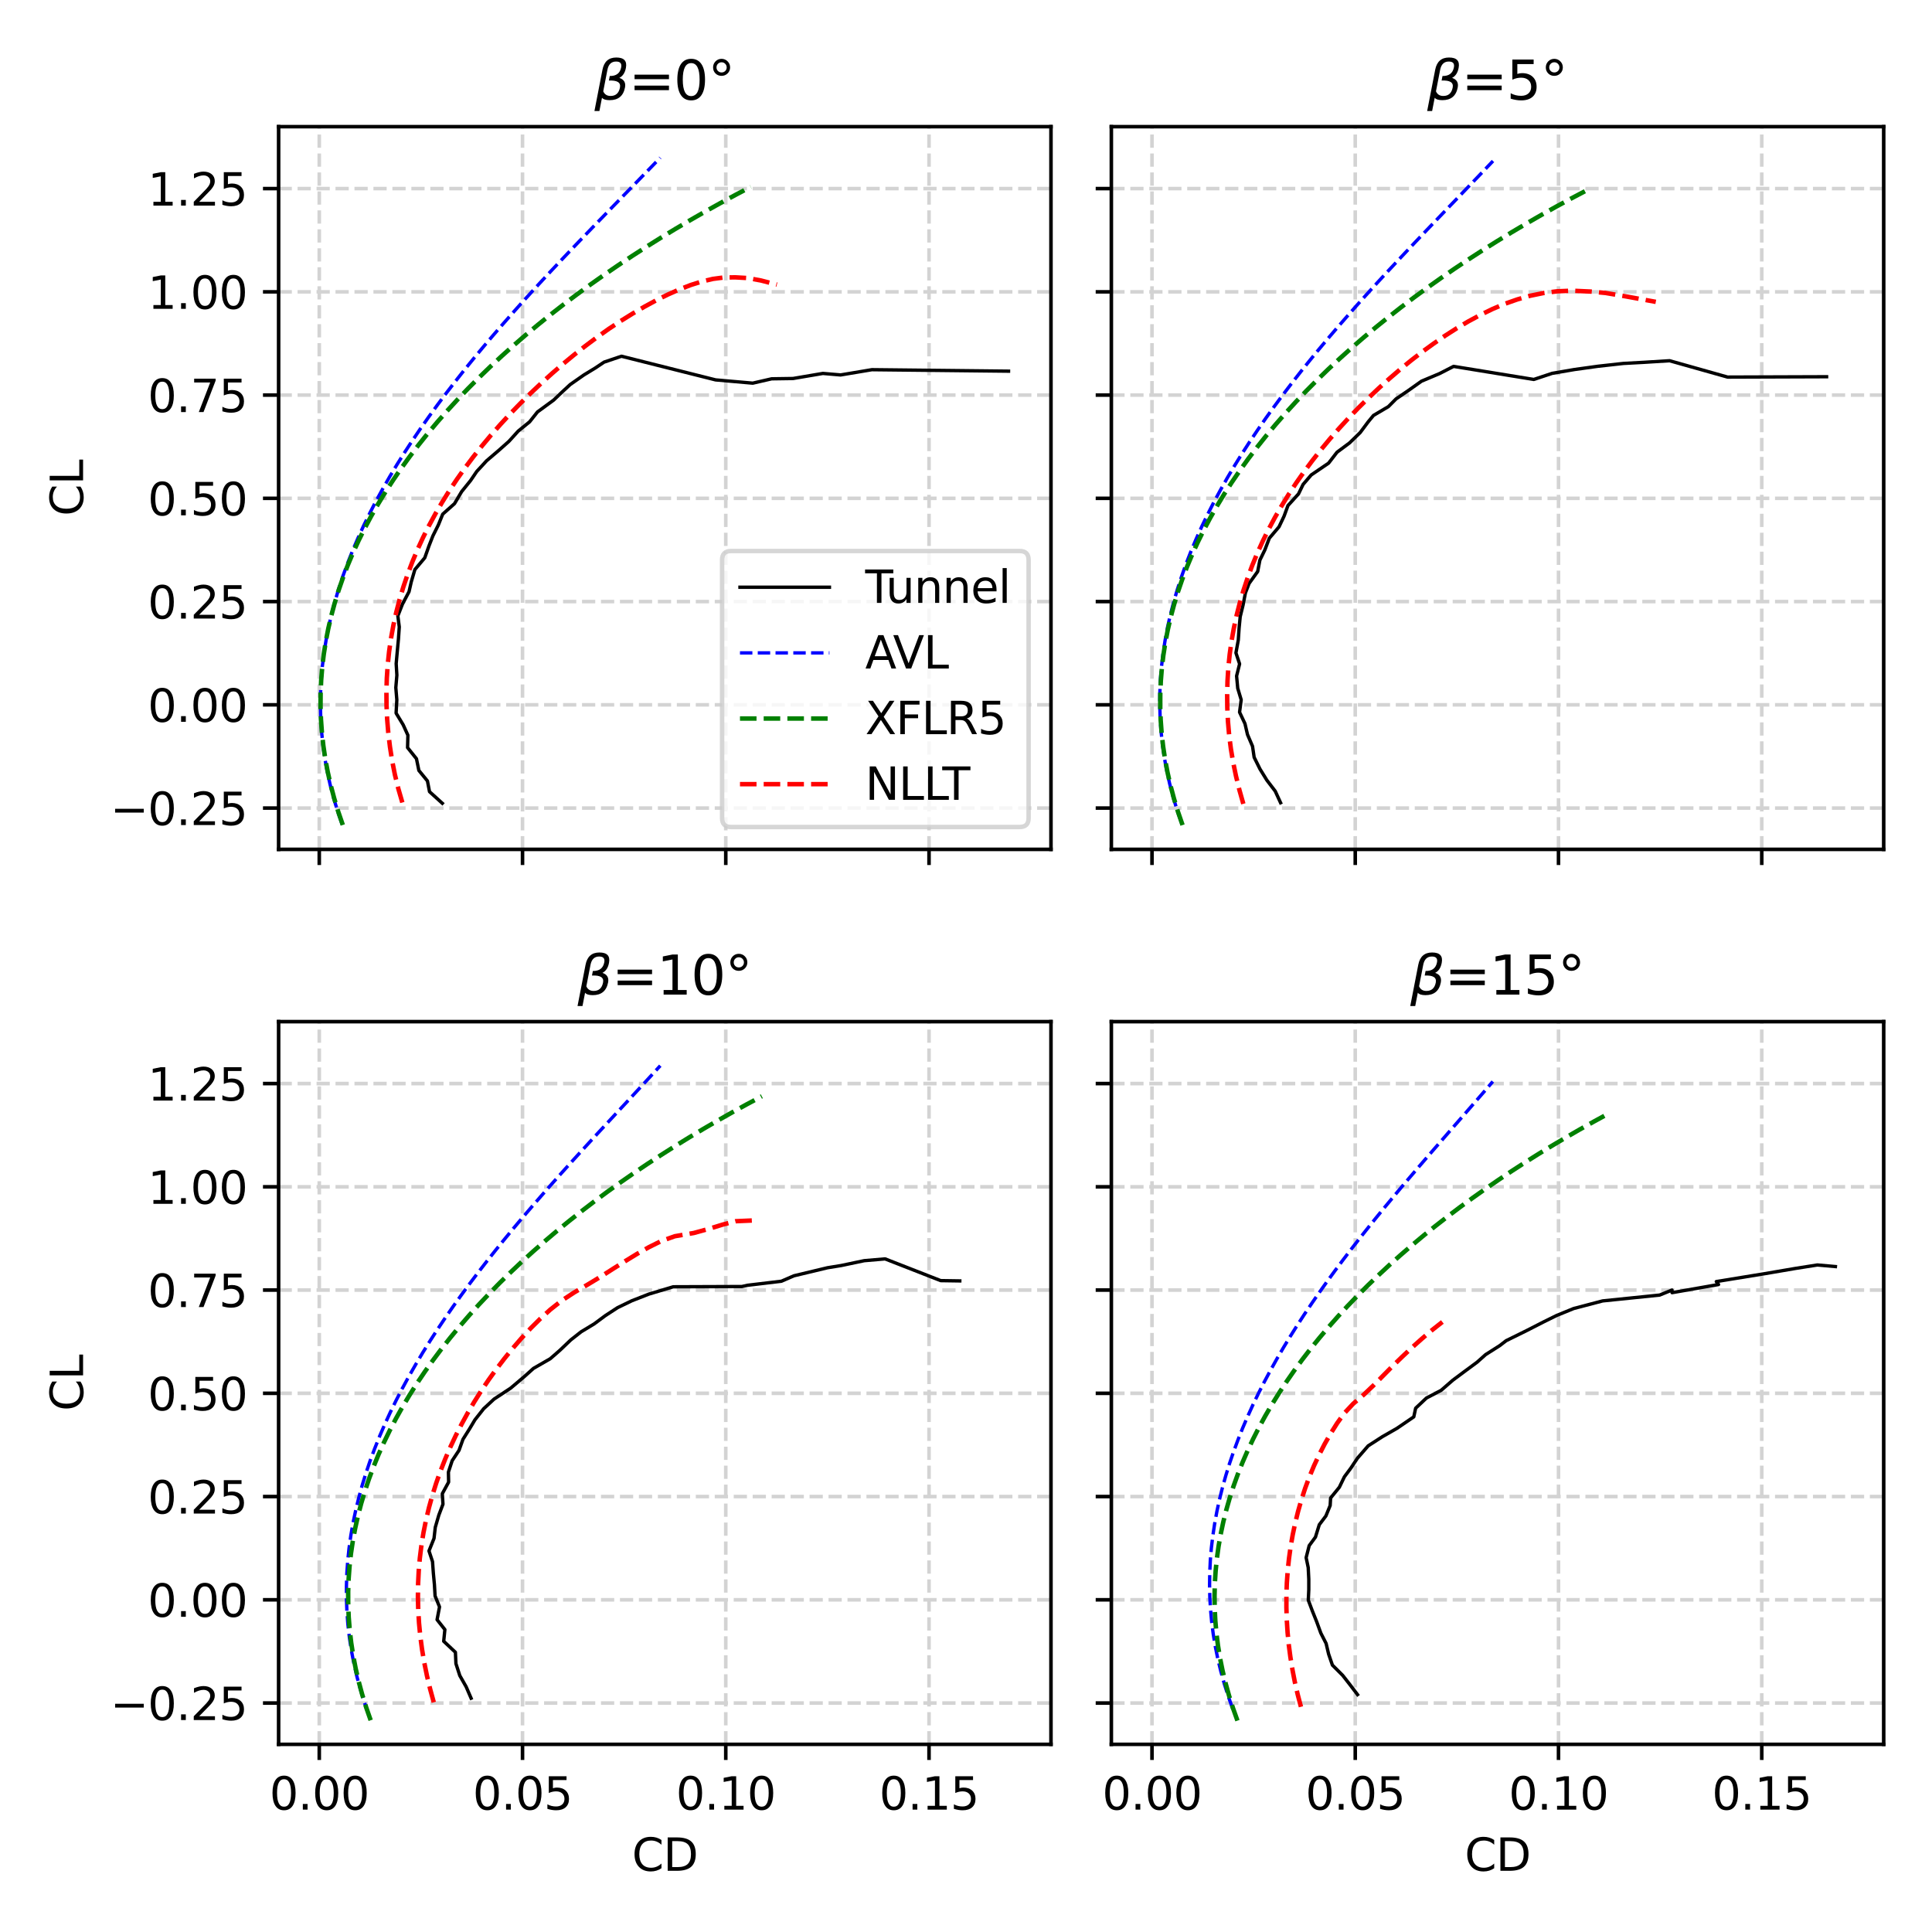 <?xml version="1.0" encoding="utf-8" standalone="no"?>
<!DOCTYPE svg PUBLIC "-//W3C//DTD SVG 1.1//EN"
  "http://www.w3.org/Graphics/SVG/1.1/DTD/svg11.dtd">
<svg xmlns:xlink="http://www.w3.org/1999/xlink" width="432pt" height="432pt" viewBox="0 0 432 432" xmlns="http://www.w3.org/2000/svg" version="1.1">
 <defs>
  <style type="text/css">*{stroke-linejoin: round; stroke-linecap: butt}</style>
 </defs>
 <g id="figure_1">
  <g id="patch_1">
   <path d="M 0 432 
L 432 432 
L 432 0 
L 0 0 
z
" style="fill: #ffffff"/>
  </g>
  <g id="axes_1">
   <g id="patch_2">
    <path d="M 62.3 189.92 
L 235 189.92 
L 235 28.32 
L 62.3 28.32 
z
" style="fill: #ffffff"/>
   </g>
   <g id="matplotlib.axis_1">
    <g id="xtick_1">
     <g id="line2d_1">
      <path d="M 71.389 189.92 
L 71.389 28.32 
" clip-path="url(#p5b5bccf6a4)" style="fill: none; stroke-dasharray: 2.96,1.28; stroke-dashoffset: 0; stroke: #d3d3d3; stroke-width: 0.8"/>
     </g>
     <g id="line2d_2">
      <defs>
       <path id="m89412aeb4f" d="M 0 0 
L 0 3.5 
" style="stroke: #000000; stroke-width: 0.8"/>
      </defs>
      <g>
       <use xlink:href="#m89412aeb4f" x="71.389" y="189.92" style="stroke: #000000; stroke-width: 0.8"/>
      </g>
     </g>
    </g>
    <g id="xtick_2">
     <g id="line2d_3">
      <path d="M 116.837 189.92 
L 116.837 28.32 
" clip-path="url(#p5b5bccf6a4)" style="fill: none; stroke-dasharray: 2.96,1.28; stroke-dashoffset: 0; stroke: #d3d3d3; stroke-width: 0.8"/>
     </g>
     <g id="line2d_4">
      <g>
       <use xlink:href="#m89412aeb4f" x="116.837" y="189.92" style="stroke: #000000; stroke-width: 0.8"/>
      </g>
     </g>
    </g>
    <g id="xtick_3">
     <g id="line2d_5">
      <path d="M 162.284 189.92 
L 162.284 28.32 
" clip-path="url(#p5b5bccf6a4)" style="fill: none; stroke-dasharray: 2.96,1.28; stroke-dashoffset: 0; stroke: #d3d3d3; stroke-width: 0.8"/>
     </g>
     <g id="line2d_6">
      <g>
       <use xlink:href="#m89412aeb4f" x="162.284" y="189.92" style="stroke: #000000; stroke-width: 0.8"/>
      </g>
     </g>
    </g>
    <g id="xtick_4">
     <g id="line2d_7">
      <path d="M 207.732 189.92 
L 207.732 28.32 
" clip-path="url(#p5b5bccf6a4)" style="fill: none; stroke-dasharray: 2.96,1.28; stroke-dashoffset: 0; stroke: #d3d3d3; stroke-width: 0.8"/>
     </g>
     <g id="line2d_8">
      <g>
       <use xlink:href="#m89412aeb4f" x="207.732" y="189.92" style="stroke: #000000; stroke-width: 0.8"/>
      </g>
     </g>
    </g>
   </g>
   <g id="matplotlib.axis_2">
    <g id="ytick_1">
     <g id="line2d_9">
      <path d="M 62.3 180.686 
L 235 180.686 
" clip-path="url(#p5b5bccf6a4)" style="fill: none; stroke-dasharray: 2.96,1.28; stroke-dashoffset: 0; stroke: #d3d3d3; stroke-width: 0.8"/>
     </g>
     <g id="line2d_10">
      <defs>
       <path id="m6d21be5222" d="M 0 0 
L -3.5 0 
" style="stroke: #000000; stroke-width: 0.8"/>
      </defs>
      <g>
       <use xlink:href="#m6d21be5222" x="62.3" y="180.686" style="stroke: #000000; stroke-width: 0.8"/>
      </g>
     </g>
     <g id="text_1">
      <!-- −0.25 -->
      <g transform="translate(24.655 184.485)scale(0.1 -0.1)">
       <defs>
        <path id="DejaVuSans-2212" d="M 678 2272 
L 4684 2272 
L 4684 1741 
L 678 1741 
L 678 2272 
z
" transform="scale(0.016)"/>
        <path id="DejaVuSans-30" d="M 2034 4250 
Q 1547 4250 1301 3770 
Q 1056 3291 1056 2328 
Q 1056 1369 1301 889 
Q 1547 409 2034 409 
Q 2525 409 2770 889 
Q 3016 1369 3016 2328 
Q 3016 3291 2770 3770 
Q 2525 4250 2034 4250 
z
M 2034 4750 
Q 2819 4750 3233 4129 
Q 3647 3509 3647 2328 
Q 3647 1150 3233 529 
Q 2819 -91 2034 -91 
Q 1250 -91 836 529 
Q 422 1150 422 2328 
Q 422 3509 836 4129 
Q 1250 4750 2034 4750 
z
" transform="scale(0.016)"/>
        <path id="DejaVuSans-2e" d="M 684 794 
L 1344 794 
L 1344 0 
L 684 0 
L 684 794 
z
" transform="scale(0.016)"/>
        <path id="DejaVuSans-32" d="M 1228 531 
L 3431 531 
L 3431 0 
L 469 0 
L 469 531 
Q 828 903 1448 1529 
Q 2069 2156 2228 2338 
Q 2531 2678 2651 2914 
Q 2772 3150 2772 3378 
Q 2772 3750 2511 3984 
Q 2250 4219 1831 4219 
Q 1534 4219 1204 4116 
Q 875 4013 500 3803 
L 500 4441 
Q 881 4594 1212 4672 
Q 1544 4750 1819 4750 
Q 2544 4750 2975 4387 
Q 3406 4025 3406 3419 
Q 3406 3131 3298 2873 
Q 3191 2616 2906 2266 
Q 2828 2175 2409 1742 
Q 1991 1309 1228 531 
z
" transform="scale(0.016)"/>
        <path id="DejaVuSans-35" d="M 691 4666 
L 3169 4666 
L 3169 4134 
L 1269 4134 
L 1269 2991 
Q 1406 3038 1543 3061 
Q 1681 3084 1819 3084 
Q 2600 3084 3056 2656 
Q 3513 2228 3513 1497 
Q 3513 744 3044 326 
Q 2575 -91 1722 -91 
Q 1428 -91 1123 -41 
Q 819 9 494 109 
L 494 744 
Q 775 591 1075 516 
Q 1375 441 1709 441 
Q 2250 441 2565 725 
Q 2881 1009 2881 1497 
Q 2881 1984 2565 2268 
Q 2250 2553 1709 2553 
Q 1456 2553 1204 2497 
Q 953 2441 691 2322 
L 691 4666 
z
" transform="scale(0.016)"/>
       </defs>
       <use xlink:href="#DejaVuSans-2212"/>
       <use xlink:href="#DejaVuSans-30" x="83.789"/>
       <use xlink:href="#DejaVuSans-2e" x="147.412"/>
       <use xlink:href="#DejaVuSans-32" x="179.199"/>
       <use xlink:href="#DejaVuSans-35" x="242.822"/>
      </g>
     </g>
    </g>
    <g id="ytick_2">
     <g id="line2d_11">
      <path d="M 62.3 157.6 
L 235 157.6 
" clip-path="url(#p5b5bccf6a4)" style="fill: none; stroke-dasharray: 2.96,1.28; stroke-dashoffset: 0; stroke: #d3d3d3; stroke-width: 0.8"/>
     </g>
     <g id="line2d_12">
      <g>
       <use xlink:href="#m6d21be5222" x="62.3" y="157.6" style="stroke: #000000; stroke-width: 0.8"/>
      </g>
     </g>
     <g id="text_2">
      <!-- 0.00 -->
      <g transform="translate(33.034 161.399)scale(0.1 -0.1)">
       <use xlink:href="#DejaVuSans-30"/>
       <use xlink:href="#DejaVuSans-2e" x="63.623"/>
       <use xlink:href="#DejaVuSans-30" x="95.41"/>
       <use xlink:href="#DejaVuSans-30" x="159.033"/>
      </g>
     </g>
    </g>
    <g id="ytick_3">
     <g id="line2d_13">
      <path d="M 62.3 134.514 
L 235 134.514 
" clip-path="url(#p5b5bccf6a4)" style="fill: none; stroke-dasharray: 2.96,1.28; stroke-dashoffset: 0; stroke: #d3d3d3; stroke-width: 0.8"/>
     </g>
     <g id="line2d_14">
      <g>
       <use xlink:href="#m6d21be5222" x="62.3" y="134.514" style="stroke: #000000; stroke-width: 0.8"/>
      </g>
     </g>
     <g id="text_3">
      <!-- 0.25 -->
      <g transform="translate(33.034 138.314)scale(0.1 -0.1)">
       <use xlink:href="#DejaVuSans-30"/>
       <use xlink:href="#DejaVuSans-2e" x="63.623"/>
       <use xlink:href="#DejaVuSans-32" x="95.41"/>
       <use xlink:href="#DejaVuSans-35" x="159.033"/>
      </g>
     </g>
    </g>
    <g id="ytick_4">
     <g id="line2d_15">
      <path d="M 62.3 111.429 
L 235 111.429 
" clip-path="url(#p5b5bccf6a4)" style="fill: none; stroke-dasharray: 2.96,1.28; stroke-dashoffset: 0; stroke: #d3d3d3; stroke-width: 0.8"/>
     </g>
     <g id="line2d_16">
      <g>
       <use xlink:href="#m6d21be5222" x="62.3" y="111.429" style="stroke: #000000; stroke-width: 0.8"/>
      </g>
     </g>
     <g id="text_4">
      <!-- 0.50 -->
      <g transform="translate(33.034 115.228)scale(0.1 -0.1)">
       <use xlink:href="#DejaVuSans-30"/>
       <use xlink:href="#DejaVuSans-2e" x="63.623"/>
       <use xlink:href="#DejaVuSans-35" x="95.41"/>
       <use xlink:href="#DejaVuSans-30" x="159.033"/>
      </g>
     </g>
    </g>
    <g id="ytick_5">
     <g id="line2d_17">
      <path d="M 62.3 88.343 
L 235 88.343 
" clip-path="url(#p5b5bccf6a4)" style="fill: none; stroke-dasharray: 2.96,1.28; stroke-dashoffset: 0; stroke: #d3d3d3; stroke-width: 0.8"/>
     </g>
     <g id="line2d_18">
      <g>
       <use xlink:href="#m6d21be5222" x="62.3" y="88.343" style="stroke: #000000; stroke-width: 0.8"/>
      </g>
     </g>
     <g id="text_5">
      <!-- 0.75 -->
      <g transform="translate(33.034 92.142)scale(0.1 -0.1)">
       <defs>
        <path id="DejaVuSans-37" d="M 525 4666 
L 3525 4666 
L 3525 4397 
L 1831 0 
L 1172 0 
L 2766 4134 
L 525 4134 
L 525 4666 
z
" transform="scale(0.016)"/>
       </defs>
       <use xlink:href="#DejaVuSans-30"/>
       <use xlink:href="#DejaVuSans-2e" x="63.623"/>
       <use xlink:href="#DejaVuSans-37" x="95.41"/>
       <use xlink:href="#DejaVuSans-35" x="159.033"/>
      </g>
     </g>
    </g>
    <g id="ytick_6">
     <g id="line2d_19">
      <path d="M 62.3 65.257 
L 235 65.257 
" clip-path="url(#p5b5bccf6a4)" style="fill: none; stroke-dasharray: 2.96,1.28; stroke-dashoffset: 0; stroke: #d3d3d3; stroke-width: 0.8"/>
     </g>
     <g id="line2d_20">
      <g>
       <use xlink:href="#m6d21be5222" x="62.3" y="65.257" style="stroke: #000000; stroke-width: 0.8"/>
      </g>
     </g>
     <g id="text_6">
      <!-- 1.00 -->
      <g transform="translate(33.034 69.056)scale(0.1 -0.1)">
       <defs>
        <path id="DejaVuSans-31" d="M 794 531 
L 1825 531 
L 1825 4091 
L 703 3866 
L 703 4441 
L 1819 4666 
L 2450 4666 
L 2450 531 
L 3481 531 
L 3481 0 
L 794 0 
L 794 531 
z
" transform="scale(0.016)"/>
       </defs>
       <use xlink:href="#DejaVuSans-31"/>
       <use xlink:href="#DejaVuSans-2e" x="63.623"/>
       <use xlink:href="#DejaVuSans-30" x="95.41"/>
       <use xlink:href="#DejaVuSans-30" x="159.033"/>
      </g>
     </g>
    </g>
    <g id="ytick_7">
     <g id="line2d_21">
      <path d="M 62.3 42.171 
L 235 42.171 
" clip-path="url(#p5b5bccf6a4)" style="fill: none; stroke-dasharray: 2.96,1.28; stroke-dashoffset: 0; stroke: #d3d3d3; stroke-width: 0.8"/>
     </g>
     <g id="line2d_22">
      <g>
       <use xlink:href="#m6d21be5222" x="62.3" y="42.171" style="stroke: #000000; stroke-width: 0.8"/>
      </g>
     </g>
     <g id="text_7">
      <!-- 1.25 -->
      <g transform="translate(33.034 45.971)scale(0.1 -0.1)">
       <use xlink:href="#DejaVuSans-31"/>
       <use xlink:href="#DejaVuSans-2e" x="63.623"/>
       <use xlink:href="#DejaVuSans-32" x="95.41"/>
       <use xlink:href="#DejaVuSans-35" x="159.033"/>
      </g>
     </g>
    </g>
    <g id="text_8">
     <!-- CL -->
     <g transform="translate(18.575 115.397)rotate(-90)scale(0.1 -0.1)">
      <defs>
       <path id="DejaVuSans-43" d="M 4122 4306 
L 4122 3641 
Q 3803 3938 3442 4084 
Q 3081 4231 2675 4231 
Q 1875 4231 1450 3742 
Q 1025 3253 1025 2328 
Q 1025 1406 1450 917 
Q 1875 428 2675 428 
Q 3081 428 3442 575 
Q 3803 722 4122 1019 
L 4122 359 
Q 3791 134 3420 21 
Q 3050 -91 2638 -91 
Q 1578 -91 968 557 
Q 359 1206 359 2328 
Q 359 3453 968 4101 
Q 1578 4750 2638 4750 
Q 3056 4750 3426 4639 
Q 3797 4528 4122 4306 
z
" transform="scale(0.016)"/>
       <path id="DejaVuSans-4c" d="M 628 4666 
L 1259 4666 
L 1259 531 
L 3531 531 
L 3531 0 
L 628 0 
L 628 4666 
z
" transform="scale(0.016)"/>
      </defs>
      <use xlink:href="#DejaVuSans-43"/>
      <use xlink:href="#DejaVuSans-4c" x="69.824"/>
     </g>
    </g>
   </g>
   <g id="line2d_23">
    <path d="M 98.903 179.618 
L 96.04 177.021 
L 95.577 174.624 
L 93.659 172.276 
L 93.122 169.658 
L 91.132 167.167 
L 91.205 164.396 
L 90.141 162.053 
L 88.569 159.461 
L 88.732 156.492 
L 88.505 153.747 
L 88.741 150.977 
L 88.587 148.392 
L 88.823 145.757 
L 89.096 142.868 
L 89.278 140.186 
L 88.959 137.713 
L 89.996 135.07 
L 91.459 132.3 
L 91.968 130.084 
L 92.768 127.355 
L 94.977 124.73 
L 95.922 122.062 
L 96.795 119.829 
L 98.013 117.387 
L 98.994 114.961 
L 101.63 112.616 
L 103.23 109.915 
L 105.22 107.454 
L 106.593 105.431 
L 108.802 103.032 
L 111.483 100.741 
L 113.792 98.689 
L 115.873 96.393 
L 118.427 94.317 
L 120.182 92.11 
L 123.772 89.481 
L 125.681 87.662 
L 127.499 85.982 
L 130.562 83.84 
L 133.152 82.26 
L 135.061 80.976 
L 138.961 79.654 
L 160.012 84.945 
L 168.311 85.675 
L 172.537 84.703 
L 177.327 84.633 
L 183.999 83.499 
L 187.962 83.837 
L 194.961 82.664 
L 225.511 82.993 
" clip-path="url(#p5b5bccf6a4)" style="fill: none; stroke: #000000; stroke-width: 0.75; stroke-linecap: square"/>
   </g>
   <g id="line2d_24">
    <path d="M 76.5 184.325 
L 75.483 181.352 
L 74.586 178.381 
L 73.811 175.414 
L 73.156 172.451 
L 72.621 169.493 
L 72.205 166.539 
L 71.908 163.591 
L 71.719 160.649 
L 71.646 157.714 
L 71.688 154.785 
L 71.833 151.865 
L 72.08 148.953 
L 72.445 146.049 
L 72.908 143.155 
L 73.465 140.271 
L 74.123 137.396 
L 74.88 134.532 
L 75.732 131.678 
L 76.667 128.837 
L 77.699 126.008 
L 78.817 123.191 
L 80.015 120.386 
L 81.289 117.596 
L 82.646 114.819 
L 84.071 112.056 
L 85.578 109.308 
L 87.144 106.575 
L 88.782 103.856 
L 90.478 101.154 
L 92.236 98.469 
L 94.05 95.799 
L 95.915 93.147 
L 97.836 90.511 
L 99.795 87.893 
L 101.805 85.293 
L 103.845 82.71 
L 105.93 80.147 
L 108.04 77.602 
L 110.185 75.076 
L 112.358 72.57 
L 114.544 70.083 
L 116.754 67.616 
L 118.982 65.168 
L 121.218 62.741 
L 123.455 60.336 
L 125.707 57.95 
L 127.954 55.585 
L 130.201 53.242 
L 132.437 50.919 
L 134.673 48.619 
L 136.884 46.339 
L 139.081 44.081 
L 141.261 41.846 
L 143.411 39.632 
L 145.538 37.441 
L 147.629 35.272 
" clip-path="url(#p5b5bccf6a4)" style="fill: none; stroke-dasharray: 2.775,1.2; stroke-dashoffset: 0; stroke: #0000ff; stroke-width: 0.75"/>
   </g>
   <g id="line2d_25">
    <path d="M 76.652 184.469 
L 75.636 181.507 
L 74.737 178.545 
L 73.955 175.586 
L 73.289 172.63 
L 72.737 169.678 
L 72.302 166.73 
L 71.979 163.788 
L 71.771 160.853 
L 71.675 157.924 
L 71.69 155.004 
L 71.816 152.092 
L 72.052 149.19 
L 72.396 146.298 
L 72.848 143.418 
L 73.406 140.55 
L 74.07 137.694 
L 74.837 134.853 
L 75.707 132.025 
L 76.678 129.213 
L 77.748 126.416 
L 78.917 123.636 
L 80.183 120.874 
L 81.544 118.129 
L 82.999 115.404 
L 84.545 112.697 
L 86.182 110.011 
L 87.908 107.346 
L 89.72 104.702 
L 91.618 102.08 
L 93.599 99.481 
L 95.661 96.905 
L 97.803 94.354 
L 100.023 91.827 
L 102.319 89.326 
L 104.688 86.85 
L 107.13 84.401 
L 109.642 81.979 
L 112.22 79.584 
L 114.865 77.218 
L 117.575 74.88 
L 120.345 72.572 
L 123.176 70.293 
L 126.064 68.045 
L 129.008 65.827 
L 132.004 63.641 
L 135.053 61.486 
L 138.15 59.364 
L 141.294 57.274 
L 144.482 55.217 
L 147.713 53.194 
L 150.984 51.205 
L 154.294 49.25 
L 157.639 47.33 
L 161.018 45.445 
L 164.428 43.596 
L 167.868 41.782 
" clip-path="url(#p5b5bccf6a4)" style="fill: none; stroke-dasharray: 3.7,1.6; stroke-dashoffset: 0; stroke: #008000"/>
   </g>
   <g id="line2d_26">
    <path d="M 89.962 179.444 
L 89.059 176.323 
L 88.297 173.199 
L 87.679 170.082 
L 87.194 166.973 
L 86.823 163.876 
L 86.568 160.792 
L 86.429 157.726 
L 86.404 154.679 
L 86.493 151.654 
L 86.695 148.652 
L 87.007 145.676 
L 87.433 142.726 
L 87.964 139.805 
L 88.602 136.916 
L 89.347 134.052 
L 90.196 131.219 
L 91.147 128.42 
L 92.197 125.651 
L 93.343 122.911 
L 94.586 120.203 
L 95.925 117.529 
L 97.359 114.885 
L 98.884 112.266 
L 100.495 109.683 
L 102.195 107.132 
L 103.983 104.609 
L 105.854 102.116 
L 107.804 99.661 
L 109.834 97.238 
L 111.94 94.846 
L 114.119 92.491 
L 116.366 90.181 
L 118.673 87.909 
L 121.032 85.682 
L 123.439 83.502 
L 125.89 81.377 
L 128.397 79.316 
L 130.946 77.317 
L 133.526 75.384 
L 136.131 73.532 
L 138.792 71.774 
L 141.455 70.118 
L 144.116 68.569 
L 146.762 67.132 
L 149.37 65.84 
L 151.942 64.705 
L 154.467 63.723 
L 156.962 62.94 
L 159.433 62.358 
L 161.923 62.035 
L 164.486 62.019 
L 167.152 62.171 
L 170.147 62.717 
L 173.714 63.639 
" clip-path="url(#p5b5bccf6a4)" style="fill: none; stroke-dasharray: 3.7,1.6; stroke-dashoffset: 0; stroke: #ff0000"/>
   </g>
   <g id="patch_3">
    <path d="M 62.3 189.92 
L 62.3 28.32 
" style="fill: none; stroke: #000000; stroke-width: 0.8; stroke-linejoin: miter; stroke-linecap: square"/>
   </g>
   <g id="patch_4">
    <path d="M 235 189.92 
L 235 28.32 
" style="fill: none; stroke: #000000; stroke-width: 0.8; stroke-linejoin: miter; stroke-linecap: square"/>
   </g>
   <g id="patch_5">
    <path d="M 62.3 189.92 
L 235 189.92 
" style="fill: none; stroke: #000000; stroke-width: 0.8; stroke-linejoin: miter; stroke-linecap: square"/>
   </g>
   <g id="patch_6">
    <path d="M 62.3 28.32 
L 235 28.32 
" style="fill: none; stroke: #000000; stroke-width: 0.8; stroke-linejoin: miter; stroke-linecap: square"/>
   </g>
   <g id="text_9">
    <!-- $\beta$=0° -->
    <g transform="translate(132.93 22.32)scale(0.12 -0.12)">
     <defs>
      <path id="DejaVuSans-Oblique-3b2" d="M 872 216 
L 572 -1331 
L -6 -1331 
L 928 3478 
Q 1206 4903 2538 4903 
Q 3888 4903 3659 3700 
Q 3503 2844 2894 2531 
Q 3713 2250 3553 1416 
Q 3272 -69 1759 -66 
Q 1097 -63 872 216 
z
M 1019 966 
Q 1259 422 1875 425 
Q 2775 425 2966 1406 
Q 3138 2288 1675 2219 
L 1778 2750 
Q 2909 2731 3106 3750 
Q 3241 4438 2509 4434 
Q 1691 4434 1503 3459 
L 1019 966 
z
" transform="scale(0.016)"/>
      <path id="DejaVuSans-3d" d="M 678 2906 
L 4684 2906 
L 4684 2381 
L 678 2381 
L 678 2906 
z
M 678 1631 
L 4684 1631 
L 4684 1100 
L 678 1100 
L 678 1631 
z
" transform="scale(0.016)"/>
      <path id="DejaVuSans-b0" d="M 1600 4347 
Q 1350 4347 1178 4173 
Q 1006 4000 1006 3750 
Q 1006 3503 1178 3333 
Q 1350 3163 1600 3163 
Q 1850 3163 2022 3333 
Q 2194 3503 2194 3750 
Q 2194 3997 2020 4172 
Q 1847 4347 1600 4347 
z
M 1600 4750 
Q 1800 4750 1984 4673 
Q 2169 4597 2303 4453 
Q 2447 4313 2519 4134 
Q 2591 3956 2591 3750 
Q 2591 3338 2302 3052 
Q 2013 2766 1594 2766 
Q 1172 2766 890 3047 
Q 609 3328 609 3750 
Q 609 4169 896 4459 
Q 1184 4750 1600 4750 
z
" transform="scale(0.016)"/>
     </defs>
     <use xlink:href="#DejaVuSans-Oblique-3b2" transform="translate(0 0.391)"/>
     <use xlink:href="#DejaVuSans-3d" transform="translate(63.818 0.391)"/>
     <use xlink:href="#DejaVuSans-30" transform="translate(147.607 0.391)"/>
     <use xlink:href="#DejaVuSans-b0" transform="translate(211.23 0.391)"/>
    </g>
   </g>
   <g id="legend_1">
    <g id="patch_7">
     <path d="M 163.461 184.92 
L 228 184.92 
Q 230 184.92 230 182.92 
L 230 125.207 
Q 230 123.207 228 123.207 
L 163.461 123.207 
Q 161.461 123.207 161.461 125.207 
L 161.461 182.92 
Q 161.461 184.92 163.461 184.92 
z
" style="fill: #ffffff; opacity: 0.8; stroke: #cccccc; stroke-linejoin: miter"/>
    </g>
    <g id="line2d_27">
     <path d="M 165.461 131.306 
L 175.461 131.306 
L 185.461 131.306 
" style="fill: none; stroke: #000000; stroke-width: 0.75; stroke-linecap: square"/>
    </g>
    <g id="text_10">
     <!-- Tunnel -->
     <g transform="translate(193.461 134.806)scale(0.1 -0.1)">
      <defs>
       <path id="DejaVuSans-54" d="M -19 4666 
L 3928 4666 
L 3928 4134 
L 2272 4134 
L 2272 0 
L 1638 0 
L 1638 4134 
L -19 4134 
L -19 4666 
z
" transform="scale(0.016)"/>
       <path id="DejaVuSans-75" d="M 544 1381 
L 544 3500 
L 1119 3500 
L 1119 1403 
Q 1119 906 1312 657 
Q 1506 409 1894 409 
Q 2359 409 2629 706 
Q 2900 1003 2900 1516 
L 2900 3500 
L 3475 3500 
L 3475 0 
L 2900 0 
L 2900 538 
Q 2691 219 2414 64 
Q 2138 -91 1772 -91 
Q 1169 -91 856 284 
Q 544 659 544 1381 
z
M 1991 3584 
L 1991 3584 
z
" transform="scale(0.016)"/>
       <path id="DejaVuSans-6e" d="M 3513 2113 
L 3513 0 
L 2938 0 
L 2938 2094 
Q 2938 2591 2744 2837 
Q 2550 3084 2163 3084 
Q 1697 3084 1428 2787 
Q 1159 2491 1159 1978 
L 1159 0 
L 581 0 
L 581 3500 
L 1159 3500 
L 1159 2956 
Q 1366 3272 1645 3428 
Q 1925 3584 2291 3584 
Q 2894 3584 3203 3211 
Q 3513 2838 3513 2113 
z
" transform="scale(0.016)"/>
       <path id="DejaVuSans-65" d="M 3597 1894 
L 3597 1613 
L 953 1613 
Q 991 1019 1311 708 
Q 1631 397 2203 397 
Q 2534 397 2845 478 
Q 3156 559 3463 722 
L 3463 178 
Q 3153 47 2828 -22 
Q 2503 -91 2169 -91 
Q 1331 -91 842 396 
Q 353 884 353 1716 
Q 353 2575 817 3079 
Q 1281 3584 2069 3584 
Q 2775 3584 3186 3129 
Q 3597 2675 3597 1894 
z
M 3022 2063 
Q 3016 2534 2758 2815 
Q 2500 3097 2075 3097 
Q 1594 3097 1305 2825 
Q 1016 2553 972 2059 
L 3022 2063 
z
" transform="scale(0.016)"/>
       <path id="DejaVuSans-6c" d="M 603 4863 
L 1178 4863 
L 1178 0 
L 603 0 
L 603 4863 
z
" transform="scale(0.016)"/>
      </defs>
      <use xlink:href="#DejaVuSans-54"/>
      <use xlink:href="#DejaVuSans-75" x="45.959"/>
      <use xlink:href="#DejaVuSans-6e" x="109.338"/>
      <use xlink:href="#DejaVuSans-6e" x="172.717"/>
      <use xlink:href="#DejaVuSans-65" x="236.096"/>
      <use xlink:href="#DejaVuSans-6c" x="297.619"/>
     </g>
    </g>
    <g id="line2d_28">
     <path d="M 165.461 145.984 
L 175.461 145.984 
L 185.461 145.984 
" style="fill: none; stroke-dasharray: 2.775,1.2; stroke-dashoffset: 0; stroke: #0000ff; stroke-width: 0.75"/>
    </g>
    <g id="text_11">
     <!-- AVL -->
     <g transform="translate(193.461 149.484)scale(0.1 -0.1)">
      <defs>
       <path id="DejaVuSans-41" d="M 2188 4044 
L 1331 1722 
L 3047 1722 
L 2188 4044 
z
M 1831 4666 
L 2547 4666 
L 4325 0 
L 3669 0 
L 3244 1197 
L 1141 1197 
L 716 0 
L 50 0 
L 1831 4666 
z
" transform="scale(0.016)"/>
       <path id="DejaVuSans-56" d="M 1831 0 
L 50 4666 
L 709 4666 
L 2188 738 
L 3669 4666 
L 4325 4666 
L 2547 0 
L 1831 0 
z
" transform="scale(0.016)"/>
      </defs>
      <use xlink:href="#DejaVuSans-41"/>
      <use xlink:href="#DejaVuSans-56" x="62.033"/>
      <use xlink:href="#DejaVuSans-4c" x="130.441"/>
     </g>
    </g>
    <g id="line2d_29">
     <path d="M 165.461 160.662 
L 175.461 160.662 
L 185.461 160.662 
" style="fill: none; stroke-dasharray: 3.7,1.6; stroke-dashoffset: 0; stroke: #008000"/>
    </g>
    <g id="text_12">
     <!-- XFLR5 -->
     <g transform="translate(193.461 164.162)scale(0.1 -0.1)">
      <defs>
       <path id="DejaVuSans-58" d="M 403 4666 
L 1081 4666 
L 2241 2931 
L 3406 4666 
L 4084 4666 
L 2584 2425 
L 4184 0 
L 3506 0 
L 2194 1984 
L 872 0 
L 191 0 
L 1856 2491 
L 403 4666 
z
" transform="scale(0.016)"/>
       <path id="DejaVuSans-46" d="M 628 4666 
L 3309 4666 
L 3309 4134 
L 1259 4134 
L 1259 2759 
L 3109 2759 
L 3109 2228 
L 1259 2228 
L 1259 0 
L 628 0 
L 628 4666 
z
" transform="scale(0.016)"/>
       <path id="DejaVuSans-52" d="M 2841 2188 
Q 3044 2119 3236 1894 
Q 3428 1669 3622 1275 
L 4263 0 
L 3584 0 
L 2988 1197 
Q 2756 1666 2539 1819 
Q 2322 1972 1947 1972 
L 1259 1972 
L 1259 0 
L 628 0 
L 628 4666 
L 2053 4666 
Q 2853 4666 3247 4331 
Q 3641 3997 3641 3322 
Q 3641 2881 3436 2590 
Q 3231 2300 2841 2188 
z
M 1259 4147 
L 1259 2491 
L 2053 2491 
Q 2509 2491 2742 2702 
Q 2975 2913 2975 3322 
Q 2975 3731 2742 3939 
Q 2509 4147 2053 4147 
L 1259 4147 
z
" transform="scale(0.016)"/>
      </defs>
      <use xlink:href="#DejaVuSans-58"/>
      <use xlink:href="#DejaVuSans-46" x="68.506"/>
      <use xlink:href="#DejaVuSans-4c" x="126.025"/>
      <use xlink:href="#DejaVuSans-52" x="181.738"/>
      <use xlink:href="#DejaVuSans-35" x="251.221"/>
     </g>
    </g>
    <g id="line2d_30">
     <path d="M 165.461 175.34 
L 175.461 175.34 
L 185.461 175.34 
" style="fill: none; stroke-dasharray: 3.7,1.6; stroke-dashoffset: 0; stroke: #ff0000"/>
    </g>
    <g id="text_13">
     <!-- NLLT -->
     <g transform="translate(193.461 178.84)scale(0.1 -0.1)">
      <defs>
       <path id="DejaVuSans-4e" d="M 628 4666 
L 1478 4666 
L 3547 763 
L 3547 4666 
L 4159 4666 
L 4159 0 
L 3309 0 
L 1241 3903 
L 1241 0 
L 628 0 
L 628 4666 
z
" transform="scale(0.016)"/>
      </defs>
      <use xlink:href="#DejaVuSans-4e"/>
      <use xlink:href="#DejaVuSans-4c" x="74.805"/>
      <use xlink:href="#DejaVuSans-4c" x="130.518"/>
      <use xlink:href="#DejaVuSans-54" x="172.48"/>
     </g>
    </g>
   </g>
  </g>
  <g id="axes_2">
   <g id="patch_8">
    <path d="M 248.5 189.92 
L 421.2 189.92 
L 421.2 28.32 
L 248.5 28.32 
z
" style="fill: #ffffff"/>
   </g>
   <g id="matplotlib.axis_3">
    <g id="xtick_5">
     <g id="line2d_31">
      <path d="M 257.589 189.92 
L 257.589 28.32 
" clip-path="url(#pd196bf6f31)" style="fill: none; stroke-dasharray: 2.96,1.28; stroke-dashoffset: 0; stroke: #d3d3d3; stroke-width: 0.8"/>
     </g>
     <g id="line2d_32">
      <g>
       <use xlink:href="#m89412aeb4f" x="257.589" y="189.92" style="stroke: #000000; stroke-width: 0.8"/>
      </g>
     </g>
    </g>
    <g id="xtick_6">
     <g id="line2d_33">
      <path d="M 303.037 189.92 
L 303.037 28.32 
" clip-path="url(#pd196bf6f31)" style="fill: none; stroke-dasharray: 2.96,1.28; stroke-dashoffset: 0; stroke: #d3d3d3; stroke-width: 0.8"/>
     </g>
     <g id="line2d_34">
      <g>
       <use xlink:href="#m89412aeb4f" x="303.037" y="189.92" style="stroke: #000000; stroke-width: 0.8"/>
      </g>
     </g>
    </g>
    <g id="xtick_7">
     <g id="line2d_35">
      <path d="M 348.484 189.92 
L 348.484 28.32 
" clip-path="url(#pd196bf6f31)" style="fill: none; stroke-dasharray: 2.96,1.28; stroke-dashoffset: 0; stroke: #d3d3d3; stroke-width: 0.8"/>
     </g>
     <g id="line2d_36">
      <g>
       <use xlink:href="#m89412aeb4f" x="348.484" y="189.92" style="stroke: #000000; stroke-width: 0.8"/>
      </g>
     </g>
    </g>
    <g id="xtick_8">
     <g id="line2d_37">
      <path d="M 393.932 189.92 
L 393.932 28.32 
" clip-path="url(#pd196bf6f31)" style="fill: none; stroke-dasharray: 2.96,1.28; stroke-dashoffset: 0; stroke: #d3d3d3; stroke-width: 0.8"/>
     </g>
     <g id="line2d_38">
      <g>
       <use xlink:href="#m89412aeb4f" x="393.932" y="189.92" style="stroke: #000000; stroke-width: 0.8"/>
      </g>
     </g>
    </g>
   </g>
   <g id="matplotlib.axis_4">
    <g id="ytick_8">
     <g id="line2d_39">
      <path d="M 248.5 180.686 
L 421.2 180.686 
" clip-path="url(#pd196bf6f31)" style="fill: none; stroke-dasharray: 2.96,1.28; stroke-dashoffset: 0; stroke: #d3d3d3; stroke-width: 0.8"/>
     </g>
     <g id="line2d_40">
      <g>
       <use xlink:href="#m6d21be5222" x="248.5" y="180.686" style="stroke: #000000; stroke-width: 0.8"/>
      </g>
     </g>
    </g>
    <g id="ytick_9">
     <g id="line2d_41">
      <path d="M 248.5 157.6 
L 421.2 157.6 
" clip-path="url(#pd196bf6f31)" style="fill: none; stroke-dasharray: 2.96,1.28; stroke-dashoffset: 0; stroke: #d3d3d3; stroke-width: 0.8"/>
     </g>
     <g id="line2d_42">
      <g>
       <use xlink:href="#m6d21be5222" x="248.5" y="157.6" style="stroke: #000000; stroke-width: 0.8"/>
      </g>
     </g>
    </g>
    <g id="ytick_10">
     <g id="line2d_43">
      <path d="M 248.5 134.514 
L 421.2 134.514 
" clip-path="url(#pd196bf6f31)" style="fill: none; stroke-dasharray: 2.96,1.28; stroke-dashoffset: 0; stroke: #d3d3d3; stroke-width: 0.8"/>
     </g>
     <g id="line2d_44">
      <g>
       <use xlink:href="#m6d21be5222" x="248.5" y="134.514" style="stroke: #000000; stroke-width: 0.8"/>
      </g>
     </g>
    </g>
    <g id="ytick_11">
     <g id="line2d_45">
      <path d="M 248.5 111.429 
L 421.2 111.429 
" clip-path="url(#pd196bf6f31)" style="fill: none; stroke-dasharray: 2.96,1.28; stroke-dashoffset: 0; stroke: #d3d3d3; stroke-width: 0.8"/>
     </g>
     <g id="line2d_46">
      <g>
       <use xlink:href="#m6d21be5222" x="248.5" y="111.429" style="stroke: #000000; stroke-width: 0.8"/>
      </g>
     </g>
    </g>
    <g id="ytick_12">
     <g id="line2d_47">
      <path d="M 248.5 88.343 
L 421.2 88.343 
" clip-path="url(#pd196bf6f31)" style="fill: none; stroke-dasharray: 2.96,1.28; stroke-dashoffset: 0; stroke: #d3d3d3; stroke-width: 0.8"/>
     </g>
     <g id="line2d_48">
      <g>
       <use xlink:href="#m6d21be5222" x="248.5" y="88.343" style="stroke: #000000; stroke-width: 0.8"/>
      </g>
     </g>
    </g>
    <g id="ytick_13">
     <g id="line2d_49">
      <path d="M 248.5 65.257 
L 421.2 65.257 
" clip-path="url(#pd196bf6f31)" style="fill: none; stroke-dasharray: 2.96,1.28; stroke-dashoffset: 0; stroke: #d3d3d3; stroke-width: 0.8"/>
     </g>
     <g id="line2d_50">
      <g>
       <use xlink:href="#m6d21be5222" x="248.5" y="65.257" style="stroke: #000000; stroke-width: 0.8"/>
      </g>
     </g>
    </g>
    <g id="ytick_14">
     <g id="line2d_51">
      <path d="M 248.5 42.171 
L 421.2 42.171 
" clip-path="url(#pd196bf6f31)" style="fill: none; stroke-dasharray: 2.96,1.28; stroke-dashoffset: 0; stroke: #d3d3d3; stroke-width: 0.8"/>
     </g>
     <g id="line2d_52">
      <g>
       <use xlink:href="#m6d21be5222" x="248.5" y="42.171" style="stroke: #000000; stroke-width: 0.8"/>
      </g>
     </g>
    </g>
   </g>
   <g id="line2d_53">
    <path d="M 286.339 179.496 
L 285.149 176.913 
L 283.267 174.446 
L 281.731 171.953 
L 280.431 169.335 
L 280.068 166.873 
L 278.941 164.242 
L 278.377 161.814 
L 277.168 159.248 
L 277.532 156.471 
L 276.759 153.904 
L 276.505 151.154 
L 277.177 148.45 
L 276.359 145.988 
L 276.886 143.122 
L 277.068 140.408 
L 277.314 137.893 
L 277.941 135.33 
L 278.477 132.587 
L 279.295 130.465 
L 281.222 127.792 
L 281.713 125.242 
L 282.813 122.991 
L 283.822 120.35 
L 285.994 117.795 
L 287.121 115.416 
L 287.994 113.042 
L 290.348 110.441 
L 291.375 108.32 
L 293.193 106.199 
L 297.074 103.561 
L 298.965 101.114 
L 301.773 99.027 
L 304.137 96.726 
L 305.927 94.326 
L 307.109 92.894 
L 310.454 90.915 
L 312.163 89.192 
L 314.844 87.366 
L 317.844 85.235 
L 321.897 83.529 
L 325.024 81.925 
L 342.958 84.846 
L 347.066 83.481 
L 352.075 82.622 
L 357.337 81.893 
L 362.982 81.266 
L 367.508 81.02 
L 373.317 80.659 
L 386.296 84.317 
L 408.429 84.239 
" clip-path="url(#pd196bf6f31)" style="fill: none; stroke: #000000; stroke-width: 0.75; stroke-linecap: square"/>
   </g>
   <g id="line2d_54">
    <path d="M 264.217 184.066 
L 263.196 181.113 
L 262.302 178.162 
L 261.532 175.215 
L 260.879 172.273 
L 260.341 169.333 
L 259.918 166.4 
L 259.608 163.471 
L 259.412 160.549 
L 259.327 157.633 
L 259.353 154.724 
L 259.487 151.823 
L 259.728 148.931 
L 260.073 146.047 
L 260.52 143.171 
L 261.058 140.306 
L 261.702 137.45 
L 262.44 134.605 
L 263.27 131.771 
L 264.187 128.948 
L 265.188 126.138 
L 266.28 123.339 
L 267.447 120.555 
L 268.697 117.782 
L 270.026 115.023 
L 271.427 112.279 
L 272.907 109.549 
L 274.441 106.834 
L 276.044 104.134 
L 277.711 101.45 
L 279.436 98.782 
L 281.223 96.13 
L 283.048 93.495 
L 284.934 90.876 
L 286.864 88.276 
L 288.834 85.693 
L 290.837 83.128 
L 292.884 80.582 
L 294.962 78.053 
L 297.062 75.544 
L 299.197 73.054 
L 301.35 70.584 
L 303.515 68.133 
L 305.703 65.702 
L 307.897 63.292 
L 310.102 60.901 
L 312.315 58.532 
L 314.523 56.182 
L 316.728 53.854 
L 318.928 51.547 
L 321.118 49.261 
L 323.287 46.997 
L 325.45 44.755 
L 327.587 42.533 
L 329.7 40.334 
L 331.788 38.157 
L 333.835 36.002 
" clip-path="url(#pd196bf6f31)" style="fill: none; stroke-dasharray: 2.775,1.2; stroke-dashoffset: 0; stroke: #0000ff; stroke-width: 0.75"/>
   </g>
   <g id="line2d_55">
    <path d="M 264.422 184.487 
L 263.409 181.542 
L 262.511 178.598 
L 261.729 175.657 
L 261.063 172.718 
L 260.51 169.783 
L 260.072 166.853 
L 259.746 163.928 
L 259.534 161.009 
L 259.433 158.097 
L 259.443 155.194 
L 259.563 152.299 
L 259.792 149.414 
L 260.129 146.539 
L 260.572 143.675 
L 261.121 140.823 
L 261.774 137.984 
L 262.531 135.158 
L 263.389 132.347 
L 264.348 129.55 
L 265.406 126.77 
L 266.562 124.005 
L 267.813 121.258 
L 269.159 118.529 
L 270.598 115.819 
L 272.129 113.128 
L 273.749 110.456 
L 275.458 107.806 
L 277.252 105.177 
L 279.131 102.569 
L 281.092 99.985 
L 283.135 97.423 
L 285.257 94.886 
L 287.456 92.373 
L 289.73 89.885 
L 292.078 87.423 
L 294.497 84.987 
L 296.985 82.579 
L 299.541 80.197 
L 302.162 77.843 
L 304.847 75.518 
L 307.593 73.222 
L 310.398 70.956 
L 313.261 68.72 
L 316.177 66.514 
L 319.148 64.339 
L 322.169 62.196 
L 325.239 60.085 
L 328.355 58.006 
L 331.515 55.961 
L 334.717 53.948 
L 337.96 51.969 
L 341.24 50.025 
L 344.556 48.115 
L 347.905 46.24 
L 351.285 44.4 
L 354.694 42.596 
" clip-path="url(#pd196bf6f31)" style="fill: none; stroke-dasharray: 3.7,1.6; stroke-dashoffset: 0; stroke: #008000"/>
   </g>
   <g id="line2d_56">
    <path d="M 278.012 179.743 
L 277.139 176.661 
L 276.381 173.58 
L 275.742 170.503 
L 275.227 167.432 
L 274.84 164.37 
L 274.576 161.322 
L 274.429 158.288 
L 274.397 155.271 
L 274.473 152.274 
L 274.66 149.3 
L 274.958 146.349 
L 275.364 143.424 
L 275.877 140.522 
L 276.496 137.65 
L 277.219 134.808 
L 278.045 131.993 
L 278.972 129.205 
L 279.998 126.451 
L 281.12 123.73 
L 282.34 121.033 
L 283.654 118.369 
L 285.059 115.738 
L 286.553 113.139 
L 288.137 110.568 
L 289.806 108.031 
L 291.56 105.528 
L 293.397 103.056 
L 295.312 100.619 
L 297.303 98.218 
L 299.365 95.859 
L 301.496 93.535 
L 303.691 91.254 
L 305.948 89.02 
L 308.256 86.836 
L 310.616 84.706 
L 313.026 82.635 
L 315.486 80.626 
L 317.986 78.692 
L 320.535 76.846 
L 323.118 75.074 
L 325.728 73.401 
L 328.371 71.839 
L 331.044 70.402 
L 333.736 69.094 
L 336.47 67.933 
L 339.289 66.948 
L 342.146 66.132 
L 345.105 65.526 
L 348.191 65.134 
L 351.474 65.001 
L 355.633 65.191 
L 358.98 65.505 
L 363.408 66.252 
L 370.24 67.495 
" clip-path="url(#pd196bf6f31)" style="fill: none; stroke-dasharray: 3.7,1.6; stroke-dashoffset: 0; stroke: #ff0000"/>
   </g>
   <g id="patch_9">
    <path d="M 248.5 189.92 
L 248.5 28.32 
" style="fill: none; stroke: #000000; stroke-width: 0.8; stroke-linejoin: miter; stroke-linecap: square"/>
   </g>
   <g id="patch_10">
    <path d="M 421.2 189.92 
L 421.2 28.32 
" style="fill: none; stroke: #000000; stroke-width: 0.8; stroke-linejoin: miter; stroke-linecap: square"/>
   </g>
   <g id="patch_11">
    <path d="M 248.5 189.92 
L 421.2 189.92 
" style="fill: none; stroke: #000000; stroke-width: 0.8; stroke-linejoin: miter; stroke-linecap: square"/>
   </g>
   <g id="patch_12">
    <path d="M 248.5 28.32 
L 421.2 28.32 
" style="fill: none; stroke: #000000; stroke-width: 0.8; stroke-linejoin: miter; stroke-linecap: square"/>
   </g>
   <g id="text_14">
    <!-- $\beta$=5° -->
    <g transform="translate(319.13 22.32)scale(0.12 -0.12)">
     <use xlink:href="#DejaVuSans-Oblique-3b2" transform="translate(0 0.391)"/>
     <use xlink:href="#DejaVuSans-3d" transform="translate(63.818 0.391)"/>
     <use xlink:href="#DejaVuSans-35" transform="translate(147.607 0.391)"/>
     <use xlink:href="#DejaVuSans-b0" transform="translate(211.23 0.391)"/>
    </g>
   </g>
  </g>
  <g id="axes_3">
   <g id="patch_13">
    <path d="M 62.3 390.04 
L 235 390.04 
L 235 228.44 
L 62.3 228.44 
z
" style="fill: #ffffff"/>
   </g>
   <g id="matplotlib.axis_5">
    <g id="xtick_9">
     <g id="line2d_57">
      <path d="M 71.389 390.04 
L 71.389 228.44 
" clip-path="url(#pd9f7ffba1b)" style="fill: none; stroke-dasharray: 2.96,1.28; stroke-dashoffset: 0; stroke: #d3d3d3; stroke-width: 0.8"/>
     </g>
     <g id="line2d_58">
      <g>
       <use xlink:href="#m89412aeb4f" x="71.389" y="390.04" style="stroke: #000000; stroke-width: 0.8"/>
      </g>
     </g>
     <g id="text_15">
      <!-- 0.00 -->
      <g transform="translate(60.257 404.638)scale(0.1 -0.1)">
       <use xlink:href="#DejaVuSans-30"/>
       <use xlink:href="#DejaVuSans-2e" x="63.623"/>
       <use xlink:href="#DejaVuSans-30" x="95.41"/>
       <use xlink:href="#DejaVuSans-30" x="159.033"/>
      </g>
     </g>
    </g>
    <g id="xtick_10">
     <g id="line2d_59">
      <path d="M 116.837 390.04 
L 116.837 228.44 
" clip-path="url(#pd9f7ffba1b)" style="fill: none; stroke-dasharray: 2.96,1.28; stroke-dashoffset: 0; stroke: #d3d3d3; stroke-width: 0.8"/>
     </g>
     <g id="line2d_60">
      <g>
       <use xlink:href="#m89412aeb4f" x="116.837" y="390.04" style="stroke: #000000; stroke-width: 0.8"/>
      </g>
     </g>
     <g id="text_16">
      <!-- 0.05 -->
      <g transform="translate(105.704 404.638)scale(0.1 -0.1)">
       <use xlink:href="#DejaVuSans-30"/>
       <use xlink:href="#DejaVuSans-2e" x="63.623"/>
       <use xlink:href="#DejaVuSans-30" x="95.41"/>
       <use xlink:href="#DejaVuSans-35" x="159.033"/>
      </g>
     </g>
    </g>
    <g id="xtick_11">
     <g id="line2d_61">
      <path d="M 162.284 390.04 
L 162.284 228.44 
" clip-path="url(#pd9f7ffba1b)" style="fill: none; stroke-dasharray: 2.96,1.28; stroke-dashoffset: 0; stroke: #d3d3d3; stroke-width: 0.8"/>
     </g>
     <g id="line2d_62">
      <g>
       <use xlink:href="#m89412aeb4f" x="162.284" y="390.04" style="stroke: #000000; stroke-width: 0.8"/>
      </g>
     </g>
     <g id="text_17">
      <!-- 0.10 -->
      <g transform="translate(151.151 404.638)scale(0.1 -0.1)">
       <use xlink:href="#DejaVuSans-30"/>
       <use xlink:href="#DejaVuSans-2e" x="63.623"/>
       <use xlink:href="#DejaVuSans-31" x="95.41"/>
       <use xlink:href="#DejaVuSans-30" x="159.033"/>
      </g>
     </g>
    </g>
    <g id="xtick_12">
     <g id="line2d_63">
      <path d="M 207.732 390.04 
L 207.732 228.44 
" clip-path="url(#pd9f7ffba1b)" style="fill: none; stroke-dasharray: 2.96,1.28; stroke-dashoffset: 0; stroke: #d3d3d3; stroke-width: 0.8"/>
     </g>
     <g id="line2d_64">
      <g>
       <use xlink:href="#m89412aeb4f" x="207.732" y="390.04" style="stroke: #000000; stroke-width: 0.8"/>
      </g>
     </g>
     <g id="text_18">
      <!-- 0.15 -->
      <g transform="translate(196.599 404.638)scale(0.1 -0.1)">
       <use xlink:href="#DejaVuSans-30"/>
       <use xlink:href="#DejaVuSans-2e" x="63.623"/>
       <use xlink:href="#DejaVuSans-31" x="95.41"/>
       <use xlink:href="#DejaVuSans-35" x="159.033"/>
      </g>
     </g>
    </g>
    <g id="text_19">
     <!-- CD -->
     <g transform="translate(141.309 418.317)scale(0.1 -0.1)">
      <defs>
       <path id="DejaVuSans-44" d="M 1259 4147 
L 1259 519 
L 2022 519 
Q 2988 519 3436 956 
Q 3884 1394 3884 2338 
Q 3884 3275 3436 3711 
Q 2988 4147 2022 4147 
L 1259 4147 
z
M 628 4666 
L 1925 4666 
Q 3281 4666 3915 4102 
Q 4550 3538 4550 2338 
Q 4550 1131 3912 565 
Q 3275 0 1925 0 
L 628 0 
L 628 4666 
z
" transform="scale(0.016)"/>
      </defs>
      <use xlink:href="#DejaVuSans-43"/>
      <use xlink:href="#DejaVuSans-44" x="69.824"/>
     </g>
    </g>
   </g>
   <g id="matplotlib.axis_6">
    <g id="ytick_15">
     <g id="line2d_65">
      <path d="M 62.3 380.806 
L 235 380.806 
" clip-path="url(#pd9f7ffba1b)" style="fill: none; stroke-dasharray: 2.96,1.28; stroke-dashoffset: 0; stroke: #d3d3d3; stroke-width: 0.8"/>
     </g>
     <g id="line2d_66">
      <g>
       <use xlink:href="#m6d21be5222" x="62.3" y="380.806" style="stroke: #000000; stroke-width: 0.8"/>
      </g>
     </g>
     <g id="text_20">
      <!-- −0.25 -->
      <g transform="translate(24.655 384.605)scale(0.1 -0.1)">
       <use xlink:href="#DejaVuSans-2212"/>
       <use xlink:href="#DejaVuSans-30" x="83.789"/>
       <use xlink:href="#DejaVuSans-2e" x="147.412"/>
       <use xlink:href="#DejaVuSans-32" x="179.199"/>
       <use xlink:href="#DejaVuSans-35" x="242.822"/>
      </g>
     </g>
    </g>
    <g id="ytick_16">
     <g id="line2d_67">
      <path d="M 62.3 357.72 
L 235 357.72 
" clip-path="url(#pd9f7ffba1b)" style="fill: none; stroke-dasharray: 2.96,1.28; stroke-dashoffset: 0; stroke: #d3d3d3; stroke-width: 0.8"/>
     </g>
     <g id="line2d_68">
      <g>
       <use xlink:href="#m6d21be5222" x="62.3" y="357.72" style="stroke: #000000; stroke-width: 0.8"/>
      </g>
     </g>
     <g id="text_21">
      <!-- 0.00 -->
      <g transform="translate(33.034 361.519)scale(0.1 -0.1)">
       <use xlink:href="#DejaVuSans-30"/>
       <use xlink:href="#DejaVuSans-2e" x="63.623"/>
       <use xlink:href="#DejaVuSans-30" x="95.41"/>
       <use xlink:href="#DejaVuSans-30" x="159.033"/>
      </g>
     </g>
    </g>
    <g id="ytick_17">
     <g id="line2d_69">
      <path d="M 62.3 334.634 
L 235 334.634 
" clip-path="url(#pd9f7ffba1b)" style="fill: none; stroke-dasharray: 2.96,1.28; stroke-dashoffset: 0; stroke: #d3d3d3; stroke-width: 0.8"/>
     </g>
     <g id="line2d_70">
      <g>
       <use xlink:href="#m6d21be5222" x="62.3" y="334.634" style="stroke: #000000; stroke-width: 0.8"/>
      </g>
     </g>
     <g id="text_22">
      <!-- 0.25 -->
      <g transform="translate(33.034 338.434)scale(0.1 -0.1)">
       <use xlink:href="#DejaVuSans-30"/>
       <use xlink:href="#DejaVuSans-2e" x="63.623"/>
       <use xlink:href="#DejaVuSans-32" x="95.41"/>
       <use xlink:href="#DejaVuSans-35" x="159.033"/>
      </g>
     </g>
    </g>
    <g id="ytick_18">
     <g id="line2d_71">
      <path d="M 62.3 311.549 
L 235 311.549 
" clip-path="url(#pd9f7ffba1b)" style="fill: none; stroke-dasharray: 2.96,1.28; stroke-dashoffset: 0; stroke: #d3d3d3; stroke-width: 0.8"/>
     </g>
     <g id="line2d_72">
      <g>
       <use xlink:href="#m6d21be5222" x="62.3" y="311.549" style="stroke: #000000; stroke-width: 0.8"/>
      </g>
     </g>
     <g id="text_23">
      <!-- 0.50 -->
      <g transform="translate(33.034 315.348)scale(0.1 -0.1)">
       <use xlink:href="#DejaVuSans-30"/>
       <use xlink:href="#DejaVuSans-2e" x="63.623"/>
       <use xlink:href="#DejaVuSans-35" x="95.41"/>
       <use xlink:href="#DejaVuSans-30" x="159.033"/>
      </g>
     </g>
    </g>
    <g id="ytick_19">
     <g id="line2d_73">
      <path d="M 62.3 288.463 
L 235 288.463 
" clip-path="url(#pd9f7ffba1b)" style="fill: none; stroke-dasharray: 2.96,1.28; stroke-dashoffset: 0; stroke: #d3d3d3; stroke-width: 0.8"/>
     </g>
     <g id="line2d_74">
      <g>
       <use xlink:href="#m6d21be5222" x="62.3" y="288.463" style="stroke: #000000; stroke-width: 0.8"/>
      </g>
     </g>
     <g id="text_24">
      <!-- 0.75 -->
      <g transform="translate(33.034 292.262)scale(0.1 -0.1)">
       <use xlink:href="#DejaVuSans-30"/>
       <use xlink:href="#DejaVuSans-2e" x="63.623"/>
       <use xlink:href="#DejaVuSans-37" x="95.41"/>
       <use xlink:href="#DejaVuSans-35" x="159.033"/>
      </g>
     </g>
    </g>
    <g id="ytick_20">
     <g id="line2d_75">
      <path d="M 62.3 265.377 
L 235 265.377 
" clip-path="url(#pd9f7ffba1b)" style="fill: none; stroke-dasharray: 2.96,1.28; stroke-dashoffset: 0; stroke: #d3d3d3; stroke-width: 0.8"/>
     </g>
     <g id="line2d_76">
      <g>
       <use xlink:href="#m6d21be5222" x="62.3" y="265.377" style="stroke: #000000; stroke-width: 0.8"/>
      </g>
     </g>
     <g id="text_25">
      <!-- 1.00 -->
      <g transform="translate(33.034 269.176)scale(0.1 -0.1)">
       <use xlink:href="#DejaVuSans-31"/>
       <use xlink:href="#DejaVuSans-2e" x="63.623"/>
       <use xlink:href="#DejaVuSans-30" x="95.41"/>
       <use xlink:href="#DejaVuSans-30" x="159.033"/>
      </g>
     </g>
    </g>
    <g id="ytick_21">
     <g id="line2d_77">
      <path d="M 62.3 242.291 
L 235 242.291 
" clip-path="url(#pd9f7ffba1b)" style="fill: none; stroke-dasharray: 2.96,1.28; stroke-dashoffset: 0; stroke: #d3d3d3; stroke-width: 0.8"/>
     </g>
     <g id="line2d_78">
      <g>
       <use xlink:href="#m6d21be5222" x="62.3" y="242.291" style="stroke: #000000; stroke-width: 0.8"/>
      </g>
     </g>
     <g id="text_26">
      <!-- 1.25 -->
      <g transform="translate(33.034 246.091)scale(0.1 -0.1)">
       <use xlink:href="#DejaVuSans-31"/>
       <use xlink:href="#DejaVuSans-2e" x="63.623"/>
       <use xlink:href="#DejaVuSans-32" x="95.41"/>
       <use xlink:href="#DejaVuSans-35" x="159.033"/>
      </g>
     </g>
    </g>
    <g id="text_27">
     <!-- CL -->
     <g transform="translate(18.575 315.517)rotate(-90)scale(0.1 -0.1)">
      <use xlink:href="#DejaVuSans-43"/>
      <use xlink:href="#DejaVuSans-4c" x="69.824"/>
     </g>
    </g>
   </g>
   <g id="line2d_79">
    <path d="M 105.339 379.728 
L 104.23 377.162 
L 102.812 374.669 
L 101.948 371.995 
L 101.83 369.45 
L 99.212 366.987 
L 99.476 364.38 
L 97.731 362.166 
L 98.276 359.3 
L 97.285 356.857 
L 97.14 354.348 
L 96.895 351.706 
L 96.713 349.189 
L 95.922 346.788 
L 97.049 343.985 
L 97.331 341.506 
L 98.122 338.786 
L 99.049 336.338 
L 98.903 333.988 
L 100.312 331.403 
L 100.267 329.159 
L 101.103 326.619 
L 102.639 324.294 
L 103.521 321.833 
L 104.993 319.491 
L 106.193 317.478 
L 108.147 314.997 
L 110.474 312.839 
L 114.174 310.401 
L 117.219 307.826 
L 119.291 305.972 
L 123.036 303.815 
L 125.208 301.917 
L 127.626 299.609 
L 129.953 297.783 
L 132.852 296.032 
L 135.361 294.171 
L 138.097 292.39 
L 141.278 290.854 
L 145.114 289.355 
L 150.541 287.726 
L 165.902 287.668 
L 167.138 287.391 
L 174.719 286.487 
L 177.518 285.271 
L 185.008 283.476 
L 188.098 282.974 
L 193.234 281.892 
L 197.906 281.49 
L 210.34 286.35 
L 214.612 286.414 
" clip-path="url(#pd9f7ffba1b)" style="fill: none; stroke: #000000; stroke-width: 0.75; stroke-linecap: square"/>
   </g>
   <g id="line2d_80">
    <path d="M 82.447 383.42 
L 81.442 380.526 
L 80.551 377.634 
L 79.771 374.745 
L 79.112 371.861 
L 78.556 368.98 
L 78.12 366.105 
L 77.792 363.234 
L 77.574 360.37 
L 77.465 357.513 
L 77.462 354.662 
L 77.554 351.818 
L 77.757 348.983 
L 78.054 346.157 
L 78.449 343.339 
L 78.939 340.53 
L 79.533 337.731 
L 80.207 334.943 
L 80.97 332.165 
L 81.827 329.399 
L 82.756 326.644 
L 83.781 323.902 
L 84.872 321.171 
L 86.049 318.455 
L 87.293 315.751 
L 88.61 313.061 
L 90.001 310.385 
L 91.447 307.723 
L 92.966 305.078 
L 94.531 302.447 
L 96.159 299.832 
L 97.842 297.232 
L 99.577 294.649 
L 101.355 292.083 
L 103.185 289.534 
L 105.045 287.002 
L 106.944 284.488 
L 108.881 281.992 
L 110.848 279.514 
L 112.846 277.054 
L 114.859 274.614 
L 116.893 272.192 
L 118.956 269.79 
L 121.024 267.407 
L 123.104 265.043 
L 125.189 262.7 
L 127.28 260.377 
L 129.373 258.074 
L 131.464 255.792 
L 133.544 253.53 
L 135.617 251.289 
L 137.674 249.069 
L 139.724 246.871 
L 141.741 244.694 
L 143.739 242.538 
L 145.707 240.404 
L 147.645 238.291 
" clip-path="url(#pd9f7ffba1b)" style="fill: none; stroke-dasharray: 2.775,1.2; stroke-dashoffset: 0; stroke: #0000ff; stroke-width: 0.75"/>
   </g>
   <g id="line2d_81">
    <path d="M 82.884 384.659 
L 81.877 381.766 
L 80.983 378.874 
L 80.202 375.984 
L 79.534 373.097 
L 78.977 370.213 
L 78.532 367.334 
L 78.198 364.46 
L 77.974 361.591 
L 77.859 358.73 
L 77.853 355.877 
L 77.955 353.032 
L 78.163 350.196 
L 78.477 347.37 
L 78.895 344.556 
L 79.416 341.752 
L 80.04 338.962 
L 80.764 336.184 
L 81.589 333.42 
L 82.511 330.671 
L 83.531 327.937 
L 84.646 325.22 
L 85.855 322.519 
L 87.157 319.836 
L 88.55 317.17 
L 90.032 314.524 
L 91.603 311.898 
L 93.259 309.291 
L 95 306.706 
L 96.824 304.142 
L 98.728 301.6 
L 100.712 299.081 
L 102.774 296.585 
L 104.91 294.113 
L 107.12 291.666 
L 109.403 289.244 
L 111.755 286.848 
L 114.175 284.478 
L 116.661 282.136 
L 119.211 279.82 
L 121.823 277.533 
L 124.495 275.274 
L 127.224 273.044 
L 130.01 270.843 
L 132.85 268.673 
L 135.74 266.533 
L 138.682 264.424 
L 141.669 262.346 
L 144.702 260.3 
L 147.779 258.287 
L 150.897 256.306 
L 154.054 254.358 
L 157.247 252.444 
L 160.474 250.564 
L 163.735 248.718 
L 167.024 246.907 
L 170.343 245.131 
" clip-path="url(#pd9f7ffba1b)" style="fill: none; stroke-dasharray: 3.7,1.6; stroke-dashoffset: 0; stroke: #008000"/>
   </g>
   <g id="line2d_82">
    <path d="M 96.992 380.642 
L 96.184 377.686 
L 95.471 374.721 
L 94.868 371.761 
L 94.368 368.8 
L 93.977 365.847 
L 93.695 362.9 
L 93.516 359.965 
L 93.447 357.043 
L 93.487 354.134 
L 93.631 351.243 
L 93.879 348.374 
L 94.234 345.522 
L 94.692 342.694 
L 95.256 339.888 
L 95.918 337.11 
L 96.679 334.356 
L 97.537 331.627 
L 98.49 328.93 
L 99.537 326.264 
L 100.674 323.623 
L 101.9 321.016 
L 103.213 318.442 
L 104.609 315.9 
L 106.087 313.393 
L 107.647 310.923 
L 109.291 308.491 
L 111.011 306.101 
L 112.807 303.753 
L 114.68 301.453 
L 116.624 299.201 
L 118.658 297.009 
L 120.802 294.878 
L 123.058 292.823 
L 125.541 290.861 
L 128.374 289.005 
L 131.431 287.218 
L 134.358 285.444 
L 137.115 283.685 
L 139.809 281.986 
L 142.448 280.37 
L 145.095 278.874 
L 147.811 277.523 
L 150.9 276.422 
L 155.134 275.702 
L 158.571 274.754 
L 161.603 273.818 
L 164.504 273.066 
L 168.249 272.904 
" clip-path="url(#pd9f7ffba1b)" style="fill: none; stroke-dasharray: 3.7,1.6; stroke-dashoffset: 0; stroke: #ff0000"/>
   </g>
   <g id="patch_14">
    <path d="M 62.3 390.04 
L 62.3 228.44 
" style="fill: none; stroke: #000000; stroke-width: 0.8; stroke-linejoin: miter; stroke-linecap: square"/>
   </g>
   <g id="patch_15">
    <path d="M 235 390.04 
L 235 228.44 
" style="fill: none; stroke: #000000; stroke-width: 0.8; stroke-linejoin: miter; stroke-linecap: square"/>
   </g>
   <g id="patch_16">
    <path d="M 62.3 390.04 
L 235 390.04 
" style="fill: none; stroke: #000000; stroke-width: 0.8; stroke-linejoin: miter; stroke-linecap: square"/>
   </g>
   <g id="patch_17">
    <path d="M 62.3 228.44 
L 235 228.44 
" style="fill: none; stroke: #000000; stroke-width: 0.8; stroke-linejoin: miter; stroke-linecap: square"/>
   </g>
   <g id="text_28">
    <!-- $\beta$=10° -->
    <g transform="translate(129.15 222.44)scale(0.12 -0.12)">
     <use xlink:href="#DejaVuSans-Oblique-3b2" transform="translate(0 0.391)"/>
     <use xlink:href="#DejaVuSans-3d" transform="translate(63.818 0.391)"/>
     <use xlink:href="#DejaVuSans-31" transform="translate(147.607 0.391)"/>
     <use xlink:href="#DejaVuSans-30" transform="translate(211.23 0.391)"/>
     <use xlink:href="#DejaVuSans-b0" transform="translate(274.854 0.391)"/>
    </g>
   </g>
  </g>
  <g id="axes_4">
   <g id="patch_18">
    <path d="M 248.5 390.04 
L 421.2 390.04 
L 421.2 228.44 
L 248.5 228.44 
z
" style="fill: #ffffff"/>
   </g>
   <g id="matplotlib.axis_7">
    <g id="xtick_13">
     <g id="line2d_83">
      <path d="M 257.589 390.04 
L 257.589 228.44 
" clip-path="url(#p4553e1dd9d)" style="fill: none; stroke-dasharray: 2.96,1.28; stroke-dashoffset: 0; stroke: #d3d3d3; stroke-width: 0.8"/>
     </g>
     <g id="line2d_84">
      <g>
       <use xlink:href="#m89412aeb4f" x="257.589" y="390.04" style="stroke: #000000; stroke-width: 0.8"/>
      </g>
     </g>
     <g id="text_29">
      <!-- 0.00 -->
      <g transform="translate(246.457 404.638)scale(0.1 -0.1)">
       <use xlink:href="#DejaVuSans-30"/>
       <use xlink:href="#DejaVuSans-2e" x="63.623"/>
       <use xlink:href="#DejaVuSans-30" x="95.41"/>
       <use xlink:href="#DejaVuSans-30" x="159.033"/>
      </g>
     </g>
    </g>
    <g id="xtick_14">
     <g id="line2d_85">
      <path d="M 303.037 390.04 
L 303.037 228.44 
" clip-path="url(#p4553e1dd9d)" style="fill: none; stroke-dasharray: 2.96,1.28; stroke-dashoffset: 0; stroke: #d3d3d3; stroke-width: 0.8"/>
     </g>
     <g id="line2d_86">
      <g>
       <use xlink:href="#m89412aeb4f" x="303.037" y="390.04" style="stroke: #000000; stroke-width: 0.8"/>
      </g>
     </g>
     <g id="text_30">
      <!-- 0.05 -->
      <g transform="translate(291.904 404.638)scale(0.1 -0.1)">
       <use xlink:href="#DejaVuSans-30"/>
       <use xlink:href="#DejaVuSans-2e" x="63.623"/>
       <use xlink:href="#DejaVuSans-30" x="95.41"/>
       <use xlink:href="#DejaVuSans-35" x="159.033"/>
      </g>
     </g>
    </g>
    <g id="xtick_15">
     <g id="line2d_87">
      <path d="M 348.484 390.04 
L 348.484 228.44 
" clip-path="url(#p4553e1dd9d)" style="fill: none; stroke-dasharray: 2.96,1.28; stroke-dashoffset: 0; stroke: #d3d3d3; stroke-width: 0.8"/>
     </g>
     <g id="line2d_88">
      <g>
       <use xlink:href="#m89412aeb4f" x="348.484" y="390.04" style="stroke: #000000; stroke-width: 0.8"/>
      </g>
     </g>
     <g id="text_31">
      <!-- 0.10 -->
      <g transform="translate(337.351 404.638)scale(0.1 -0.1)">
       <use xlink:href="#DejaVuSans-30"/>
       <use xlink:href="#DejaVuSans-2e" x="63.623"/>
       <use xlink:href="#DejaVuSans-31" x="95.41"/>
       <use xlink:href="#DejaVuSans-30" x="159.033"/>
      </g>
     </g>
    </g>
    <g id="xtick_16">
     <g id="line2d_89">
      <path d="M 393.932 390.04 
L 393.932 228.44 
" clip-path="url(#p4553e1dd9d)" style="fill: none; stroke-dasharray: 2.96,1.28; stroke-dashoffset: 0; stroke: #d3d3d3; stroke-width: 0.8"/>
     </g>
     <g id="line2d_90">
      <g>
       <use xlink:href="#m89412aeb4f" x="393.932" y="390.04" style="stroke: #000000; stroke-width: 0.8"/>
      </g>
     </g>
     <g id="text_32">
      <!-- 0.15 -->
      <g transform="translate(382.799 404.638)scale(0.1 -0.1)">
       <use xlink:href="#DejaVuSans-30"/>
       <use xlink:href="#DejaVuSans-2e" x="63.623"/>
       <use xlink:href="#DejaVuSans-31" x="95.41"/>
       <use xlink:href="#DejaVuSans-35" x="159.033"/>
      </g>
     </g>
    </g>
    <g id="text_33">
     <!-- CD -->
     <g transform="translate(327.509 418.317)scale(0.1 -0.1)">
      <use xlink:href="#DejaVuSans-43"/>
      <use xlink:href="#DejaVuSans-44" x="69.824"/>
     </g>
    </g>
   </g>
   <g id="matplotlib.axis_8">
    <g id="ytick_22">
     <g id="line2d_91">
      <path d="M 248.5 380.806 
L 421.2 380.806 
" clip-path="url(#p4553e1dd9d)" style="fill: none; stroke-dasharray: 2.96,1.28; stroke-dashoffset: 0; stroke: #d3d3d3; stroke-width: 0.8"/>
     </g>
     <g id="line2d_92">
      <g>
       <use xlink:href="#m6d21be5222" x="248.5" y="380.806" style="stroke: #000000; stroke-width: 0.8"/>
      </g>
     </g>
    </g>
    <g id="ytick_23">
     <g id="line2d_93">
      <path d="M 248.5 357.72 
L 421.2 357.72 
" clip-path="url(#p4553e1dd9d)" style="fill: none; stroke-dasharray: 2.96,1.28; stroke-dashoffset: 0; stroke: #d3d3d3; stroke-width: 0.8"/>
     </g>
     <g id="line2d_94">
      <g>
       <use xlink:href="#m6d21be5222" x="248.5" y="357.72" style="stroke: #000000; stroke-width: 0.8"/>
      </g>
     </g>
    </g>
    <g id="ytick_24">
     <g id="line2d_95">
      <path d="M 248.5 334.634 
L 421.2 334.634 
" clip-path="url(#p4553e1dd9d)" style="fill: none; stroke-dasharray: 2.96,1.28; stroke-dashoffset: 0; stroke: #d3d3d3; stroke-width: 0.8"/>
     </g>
     <g id="line2d_96">
      <g>
       <use xlink:href="#m6d21be5222" x="248.5" y="334.634" style="stroke: #000000; stroke-width: 0.8"/>
      </g>
     </g>
    </g>
    <g id="ytick_25">
     <g id="line2d_97">
      <path d="M 248.5 311.549 
L 421.2 311.549 
" clip-path="url(#p4553e1dd9d)" style="fill: none; stroke-dasharray: 2.96,1.28; stroke-dashoffset: 0; stroke: #d3d3d3; stroke-width: 0.8"/>
     </g>
     <g id="line2d_98">
      <g>
       <use xlink:href="#m6d21be5222" x="248.5" y="311.549" style="stroke: #000000; stroke-width: 0.8"/>
      </g>
     </g>
    </g>
    <g id="ytick_26">
     <g id="line2d_99">
      <path d="M 248.5 288.463 
L 421.2 288.463 
" clip-path="url(#p4553e1dd9d)" style="fill: none; stroke-dasharray: 2.96,1.28; stroke-dashoffset: 0; stroke: #d3d3d3; stroke-width: 0.8"/>
     </g>
     <g id="line2d_100">
      <g>
       <use xlink:href="#m6d21be5222" x="248.5" y="288.463" style="stroke: #000000; stroke-width: 0.8"/>
      </g>
     </g>
    </g>
    <g id="ytick_27">
     <g id="line2d_101">
      <path d="M 248.5 265.377 
L 421.2 265.377 
" clip-path="url(#p4553e1dd9d)" style="fill: none; stroke-dasharray: 2.96,1.28; stroke-dashoffset: 0; stroke: #d3d3d3; stroke-width: 0.8"/>
     </g>
     <g id="line2d_102">
      <g>
       <use xlink:href="#m6d21be5222" x="248.5" y="265.377" style="stroke: #000000; stroke-width: 0.8"/>
      </g>
     </g>
    </g>
    <g id="ytick_28">
     <g id="line2d_103">
      <path d="M 248.5 242.291 
L 421.2 242.291 
" clip-path="url(#p4553e1dd9d)" style="fill: none; stroke-dasharray: 2.96,1.28; stroke-dashoffset: 0; stroke: #d3d3d3; stroke-width: 0.8"/>
     </g>
     <g id="line2d_104">
      <g>
       <use xlink:href="#m6d21be5222" x="248.5" y="242.291" style="stroke: #000000; stroke-width: 0.8"/>
      </g>
     </g>
    </g>
   </g>
   <g id="line2d_105">
    <path d="M 303.546 378.921 
L 301.801 376.629 
L 300.219 374.609 
L 297.929 372.322 
L 297.083 369.858 
L 296.52 367.481 
L 295.338 365.162 
L 294.402 362.593 
L 293.457 360.242 
L 292.538 357.801 
L 292.648 355.443 
L 292.648 353.108 
L 292.52 350.525 
L 292.057 348.291 
L 292.738 345.606 
L 294.138 343.701 
L 294.993 340.929 
L 296.474 338.968 
L 297.429 336.632 
L 297.529 334.948 
L 299.483 332.546 
L 300.61 330.214 
L 302.073 328.246 
L 303.519 326.066 
L 305.927 323.294 
L 309.109 321.242 
L 312.363 319.379 
L 316.126 316.813 
L 316.544 314.871 
L 318.953 312.604 
L 322.252 310.873 
L 324.87 308.602 
L 327.615 306.557 
L 330.278 304.592 
L 332.187 302.891 
L 335.332 300.894 
L 336.768 299.787 
L 341.503 297.451 
L 345.094 295.611 
L 348.084 294.137 
L 351.875 292.588 
L 358.355 290.885 
L 371.108 289.579 
L 373.862 288.455 
L 373.88 289.043 
L 384.269 287.222 
L 383.77 286.56 
L 394.45 284.821 
L 401.503 283.617 
L 406.366 282.851 
L 410.402 283.208 
" clip-path="url(#p4553e1dd9d)" style="fill: none; stroke: #000000; stroke-width: 0.75; stroke-linecap: square"/>
   </g>
   <g id="line2d_106">
    <path d="M 275.668 382.169 
L 274.668 379.37 
L 273.779 376.574 
L 272.998 373.781 
L 272.319 370.993 
L 271.755 368.208 
L 271.29 365.427 
L 270.933 362.653 
L 270.682 359.883 
L 270.517 357.121 
L 270.464 354.365 
L 270.505 351.616 
L 270.635 348.874 
L 270.864 346.141 
L 271.19 343.417 
L 271.601 340.701 
L 272.093 337.995 
L 272.677 335.299 
L 273.345 332.613 
L 274.094 329.939 
L 274.917 327.275 
L 275.823 324.623 
L 276.806 321.983 
L 277.846 319.357 
L 278.969 316.742 
L 280.147 314.141 
L 281.399 311.554 
L 282.706 308.981 
L 284.078 306.422 
L 285.495 303.878 
L 286.969 301.35 
L 288.494 298.836 
L 290.068 296.339 
L 291.684 293.857 
L 293.344 291.392 
L 295.039 288.944 
L 296.768 286.512 
L 298.53 284.099 
L 300.32 281.702 
L 302.136 279.324 
L 303.972 276.963 
L 305.829 274.621 
L 307.704 272.298 
L 309.587 269.994 
L 311.488 267.707 
L 313.381 265.441 
L 315.294 263.194 
L 317.197 260.967 
L 319.094 258.76 
L 320.99 256.572 
L 322.882 254.405 
L 324.746 252.258 
L 326.608 250.131 
L 328.441 248.025 
L 330.252 245.94 
L 332.044 243.876 
L 333.799 241.831 
" clip-path="url(#p4553e1dd9d)" style="fill: none; stroke-dasharray: 2.775,1.2; stroke-dashoffset: 0; stroke: #0000ff; stroke-width: 0.75"/>
   </g>
   <g id="line2d_107">
    <path d="M 276.697 384.74 
L 275.698 381.932 
L 274.809 379.125 
L 274.03 376.319 
L 273.358 373.515 
L 272.794 370.715 
L 272.339 367.919 
L 271.989 365.128 
L 271.746 362.342 
L 271.608 359.563 
L 271.575 356.792 
L 271.645 354.028 
L 271.819 351.273 
L 272.094 348.528 
L 272.47 345.793 
L 272.946 343.07 
L 273.521 340.358 
L 274.192 337.659 
L 274.96 334.973 
L 275.823 332.301 
L 276.779 329.644 
L 277.828 327.003 
L 278.968 324.377 
L 280.197 321.769 
L 281.513 319.178 
L 282.916 316.605 
L 284.404 314.051 
L 285.976 311.517 
L 287.628 309.002 
L 289.361 306.509 
L 291.171 304.037 
L 293.058 301.587 
L 295.02 299.159 
L 297.055 296.755 
L 299.16 294.374 
L 301.335 292.018 
L 303.578 289.687 
L 305.885 287.381 
L 308.257 285.102 
L 310.69 282.848 
L 313.183 280.622 
L 315.733 278.424 
L 318.339 276.253 
L 320.999 274.111 
L 323.71 271.998 
L 326.471 269.915 
L 329.28 267.862 
L 332.135 265.839 
L 335.033 263.847 
L 337.971 261.886 
L 340.95 259.957 
L 343.966 258.06 
L 347.017 256.196 
L 350.101 254.364 
L 353.215 252.566 
L 356.359 250.802 
L 359.529 249.071 
" clip-path="url(#p4553e1dd9d)" style="fill: none; stroke-dasharray: 3.7,1.6; stroke-dashoffset: 0; stroke: #008000"/>
   </g>
   <g id="line2d_108">
    <path d="M 290.892 381.645 
L 290.164 378.875 
L 289.527 376.1 
L 288.99 373.321 
L 288.535 370.539 
L 288.172 367.761 
L 287.903 364.986 
L 287.728 362.216 
L 287.641 359.454 
L 287.644 356.705 
L 287.741 353.969 
L 287.934 351.248 
L 288.216 348.541 
L 288.587 345.856 
L 289.052 343.192 
L 289.611 340.551 
L 290.258 337.935 
L 290.998 335.348 
L 291.832 332.788 
L 292.766 330.262 
L 293.803 327.769 
L 294.947 325.316 
L 296.188 322.902 
L 297.542 320.533 
L 298.999 318.22 
L 300.609 315.983 
L 302.591 313.87 
L 304.961 311.832 
L 307.181 309.718 
L 309.3 307.576 
L 311.403 305.445 
L 313.565 303.344 
L 315.741 301.297 
L 317.971 299.313 
L 320.222 297.404 
L 322.518 295.592 
" clip-path="url(#p4553e1dd9d)" style="fill: none; stroke-dasharray: 3.7,1.6; stroke-dashoffset: 0; stroke: #ff0000"/>
   </g>
   <g id="patch_19">
    <path d="M 248.5 390.04 
L 248.5 228.44 
" style="fill: none; stroke: #000000; stroke-width: 0.8; stroke-linejoin: miter; stroke-linecap: square"/>
   </g>
   <g id="patch_20">
    <path d="M 421.2 390.04 
L 421.2 228.44 
" style="fill: none; stroke: #000000; stroke-width: 0.8; stroke-linejoin: miter; stroke-linecap: square"/>
   </g>
   <g id="patch_21">
    <path d="M 248.5 390.04 
L 421.2 390.04 
" style="fill: none; stroke: #000000; stroke-width: 0.8; stroke-linejoin: miter; stroke-linecap: square"/>
   </g>
   <g id="patch_22">
    <path d="M 248.5 228.44 
L 421.2 228.44 
" style="fill: none; stroke: #000000; stroke-width: 0.8; stroke-linejoin: miter; stroke-linecap: square"/>
   </g>
   <g id="text_34">
    <!-- $\beta$=15° -->
    <g transform="translate(315.35 222.44)scale(0.12 -0.12)">
     <use xlink:href="#DejaVuSans-Oblique-3b2" transform="translate(0 0.391)"/>
     <use xlink:href="#DejaVuSans-3d" transform="translate(63.818 0.391)"/>
     <use xlink:href="#DejaVuSans-31" transform="translate(147.607 0.391)"/>
     <use xlink:href="#DejaVuSans-35" transform="translate(211.23 0.391)"/>
     <use xlink:href="#DejaVuSans-b0" transform="translate(274.854 0.391)"/>
    </g>
   </g>
  </g>
 </g>
 <defs>
  <clipPath id="p5b5bccf6a4">
   <rect x="62.3" y="28.32" width="172.7" height="161.6"/>
  </clipPath>
  <clipPath id="pd196bf6f31">
   <rect x="248.5" y="28.32" width="172.7" height="161.6"/>
  </clipPath>
  <clipPath id="pd9f7ffba1b">
   <rect x="62.3" y="228.44" width="172.7" height="161.6"/>
  </clipPath>
  <clipPath id="p4553e1dd9d">
   <rect x="248.5" y="228.44" width="172.7" height="161.6"/>
  </clipPath>
 </defs>
</svg>
